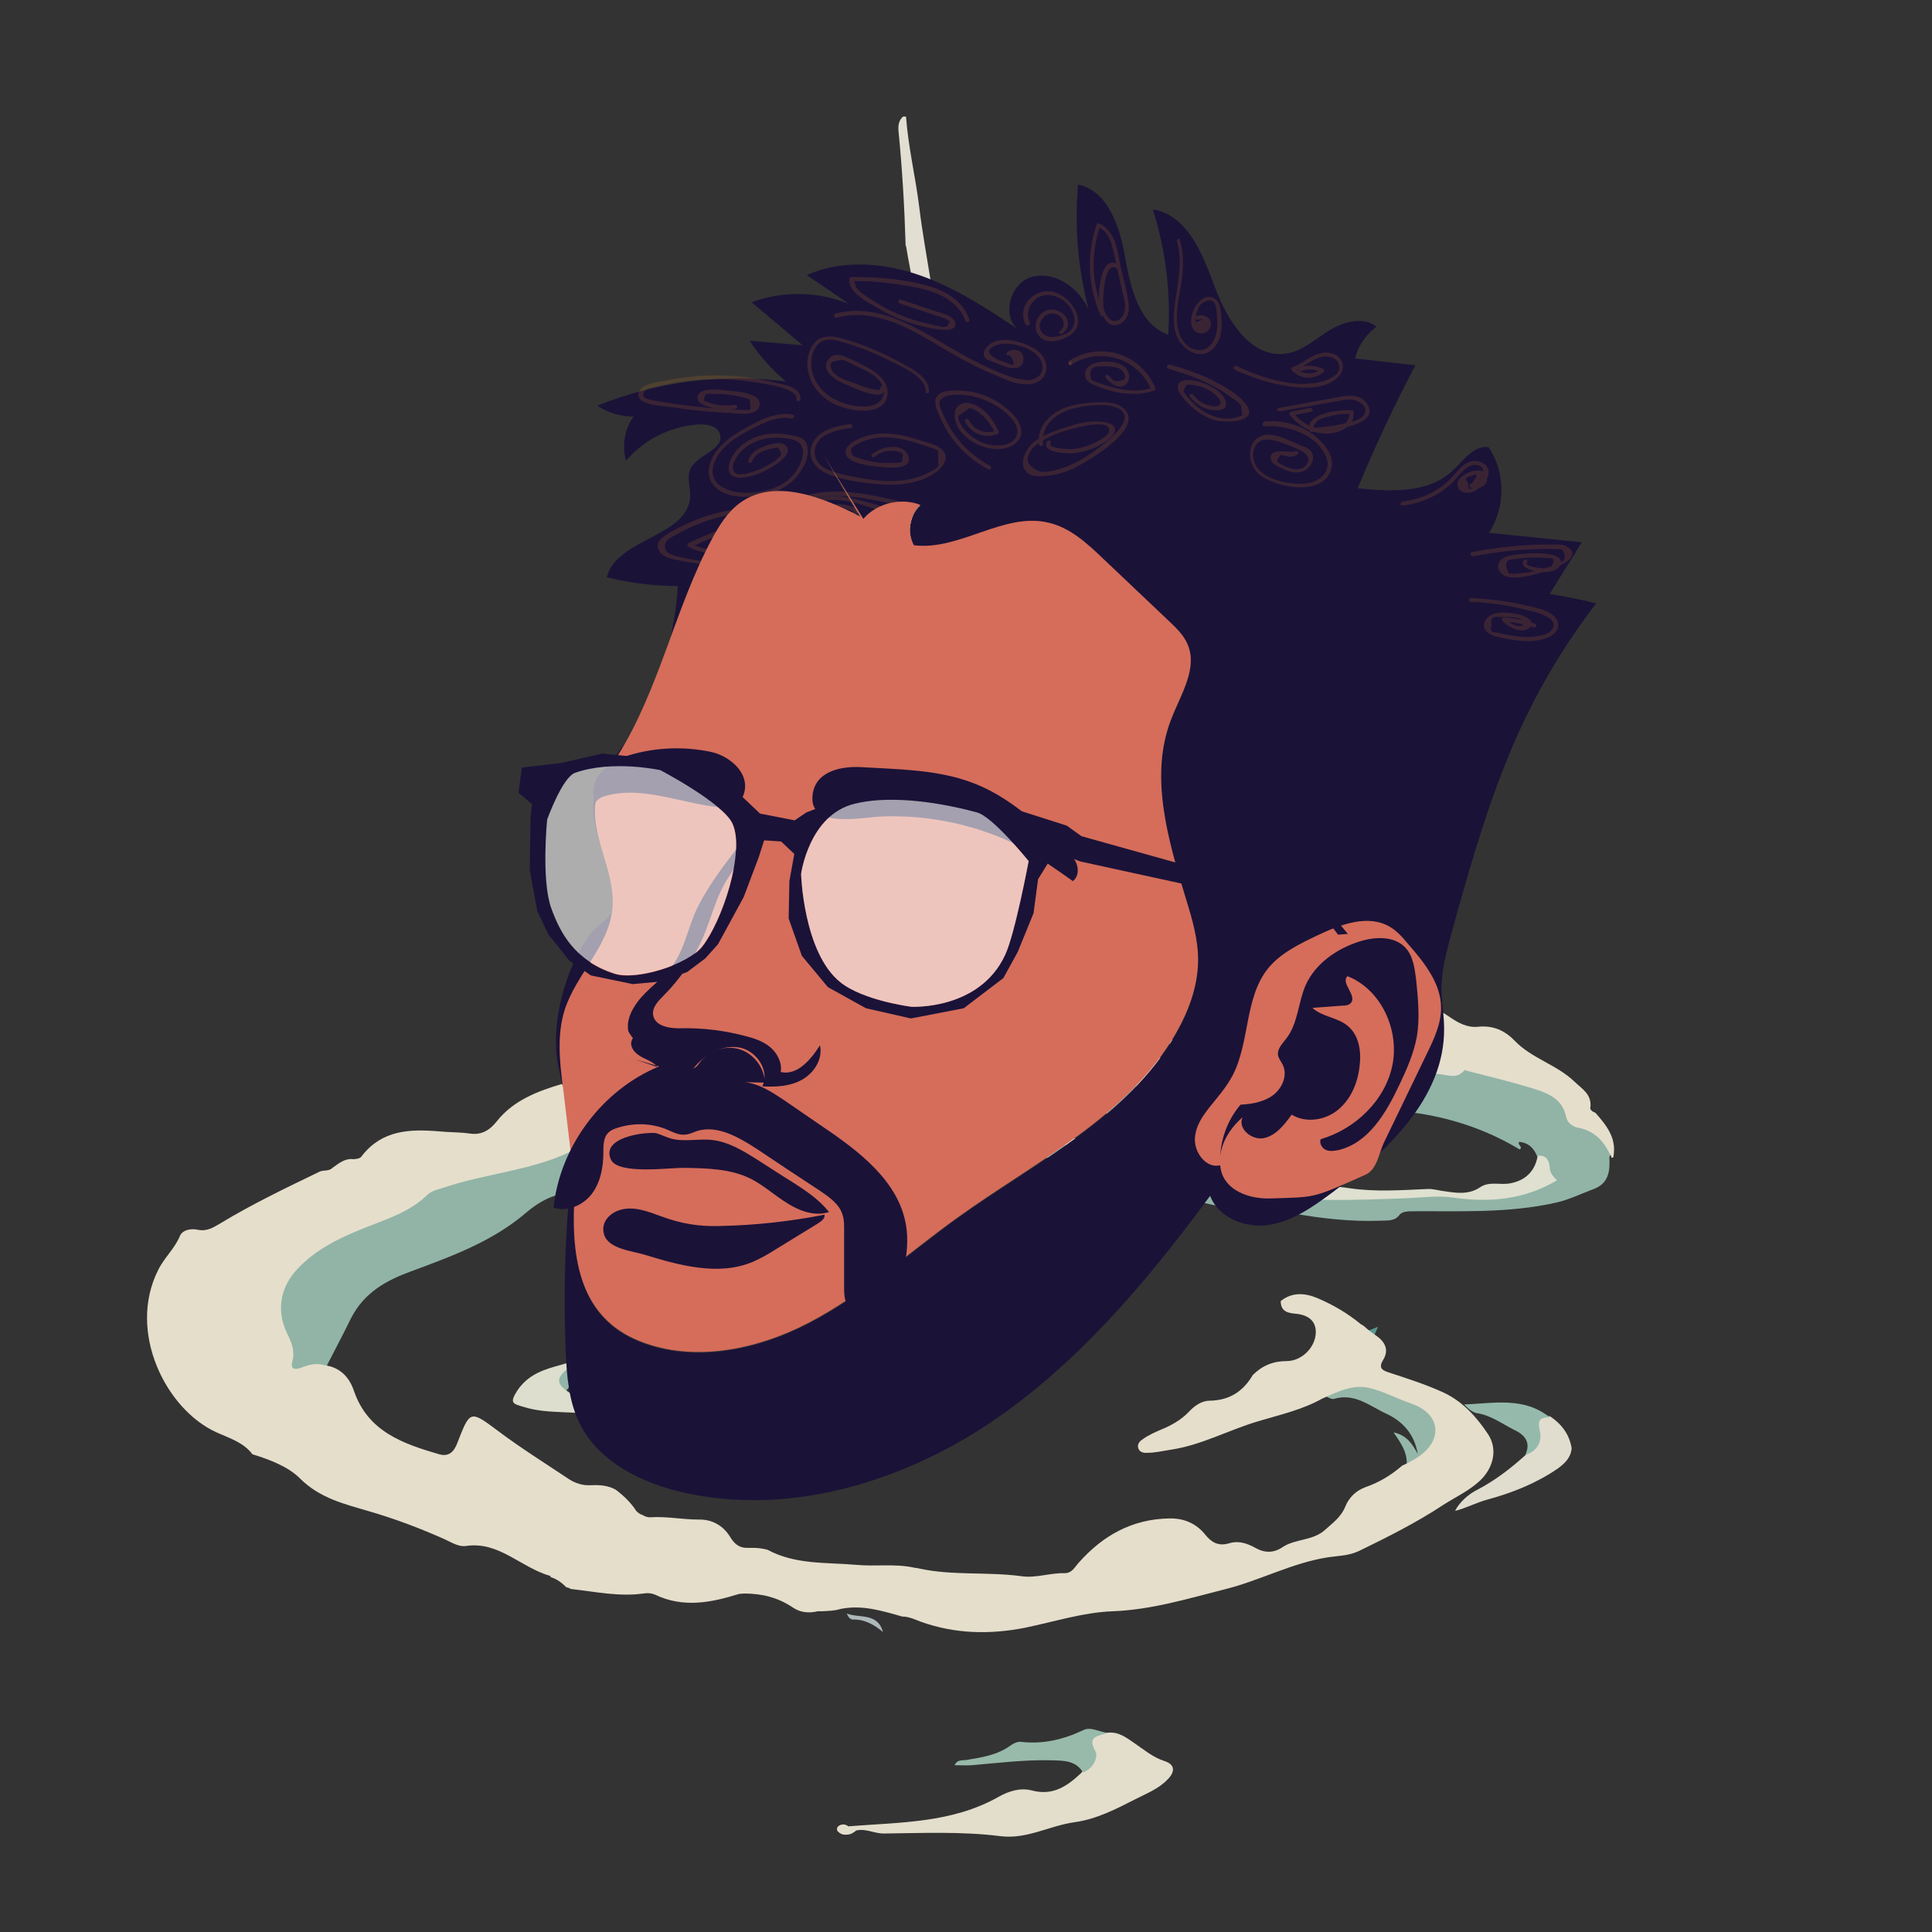 <?xml version="1.0" encoding="utf-8"?>
<!-- Generator: Adobe Illustrator 23.0.0, SVG Export Plug-In . SVG Version: 6.00 Build 0)  -->
<svg version="1.1" id="Capa_1" xmlns="http://www.w3.org/2000/svg" xmlns:xlink="http://www.w3.org/1999/xlink" x="0px" y="0px"
	 viewBox="0 0 512 512" style="enable-background:new 0 0 512 512;" xml:space="preserve">
<rect x="0" y="0" width="512" height="512" fill="#333333" stroke="none"/>
<style type="text/css">
	.st0{opacity:0.88;}
	.st1{fill:#F9F5E6;}
	.st2{fill:#94BDB3;}
	.st3{fill:#96C0B8;}
	.st4{fill:#8CC7BC;}
	.st5{fill:#FDF5DF;}
	.st6{fill:#508F7F;}
	.st7{fill:#C9F0EE;}
	.st8{fill:#CEF0ED;}
	.st9{fill:#D0F2E7;}
	.st10{fill:#99B1A2;}
	.st11{fill:#A3D5CC;}
	.st12{fill:#9BD0CC;}
	.st13{fill:#A2C9B9;}
	.st14{fill:#5DA69C;}
	.st15{fill:#F8F4E3;}
	.st16{fill:#A2CCBC;}
	.st17{fill:#9EC5B7;}
	.st18{fill:#F6F7E4;}
	.st19{fill:#FBF5E0;}
	.st20{fill:#A6CCBA;}
	.st21{fill:#BDCACC;}
	.st22{fill:#F4F5E1;}
	.st23{fill:#9EC7B9;}
	.st24{fill:url(#SVGID_1_);}
	.st25{fill:url(#SVGID_2_);}
	.st26{fill:url(#SVGID_3_);}
	.st27{opacity:0.63;}
	.st28{opacity:0.23;}
	.st29{fill:#F7931E;}
	.st30{fill:#D56D5A;}
	.st31{fill:url(#SVGID_4_);}
	.st32{fill:url(#SVGID_5_);}
	.st33{fill:url(#SVGID_6_);}
	.st34{fill:url(#SVGID_7_);}
	.st35{fill:url(#SVGID_8_);}
	.st36{fill:url(#SVGID_9_);}
	.st37{fill:#1B1238;}
	.st38{opacity:0.6;fill:#FFFFFF;}
</style>
<g class="st0">
	<path class="st1" d="M316.8,277.8c1.6-0.3,3.2-0.5,4.9-0.8c0.5,3.6-2.1,4.5-4.6,4.8c-3.7,0.4-7.1,1.6-11,2c2.1,1.3,4,1.3,6,0.5
		c3-1.3,6.1-2.2,9.1-3.3c3.6-1.4,7.3-1.7,11-0.2c4.5,1.8,9,2,13.8,0.8c6-1.5,12,0.3,18,0.8c1.8,0.1,3.8,0.7,5.4,0.7
		c-1.1-0.4-3.7,0.9-3.9-0.9c-0.2-2.6,2.5-2.6,4.5-2.8c2.6-0.1,5.2-0.1,7.5,1.3c1.8,1.1,3.9,0.9,5.9,1.1c1.8,0.1,3.9-0.2,4.9,2
		c-1,3.3-3.8,3.1-6.3,2.8c-4.7-0.7-9.4-0.9-14,0.1c-0.3,0.1-0.5,0.1-0.8,0.1c-9.8-1.8-19.5,0.9-29.3,0.9c-2.8,0-5.6-0.2-8.4-1
		c-5-1.5-9.5,0.1-14.1,2c-6.8,2.9-13.7,1.1-20.6,0.2c-0.8-0.1-1.4-0.8-1.7-1.6c0.5-1.1,2-2.1-0.7-2.9c-3.1-0.9-6.1-0.6-9.2-0.7
		c-1.3-0.1-2.7,0.5-4,0.1c-6.7-1.6-13.4,0.6-19.9,0c-9.3-0.8-18.1,2-26.9,3.7c-5.9,1.1-11.7,1.8-17.6,2.1c-2.1,0.1-4.3,0.6-6.4,0.5
		c-11.2-0.6-22.2,1.4-33.1,3.6c-4.7,1-9.7,0.4-14.5,0.8c-3,0.3-4-1.4-3.4-4.6c2.5,0.2,5,0.4,7.5,0.5c4-0.3,7.9,0.2,11.9-0.3
		c5-0.5,9.8-1.3,14.5-3.3c5.2-2.2,10.7-0.4,16-0.8c5.5-0.5,11.1,0.9,16.5-0.9c4.5-1.5,9-2.4,13.7-1.8c1.6-0.6,1.5-1.9,1.5-3.3
		c0.1-1.7,0.7-3.2,2.9-1.6c-9-16.2-16.7-32.8-19.3-51.3c-1.1-8.1-2.4-16.2-1.3-24.4c0.2-1.7,0-3.5-0.7-5.1
		c-2.1-5.3,1.1-9.9,2.2-14.7c1.4-7.9,5.4-15,6.1-23.1c0.3-3.2,3-5.6,4.4-8.5c1.3-2.8,2.6-5.6,3.1-8.7c0.8-5.2,2.6-10.1,4-15.2
		c2.4-9.4,3.8-18.9,2.2-28.6c-0.1-2.1-0.2-4.2-0.2-6.3c-0.6-2.5-0.6-4.9-0.2-7.5c0.9-6.6-1-12.9-2-19.3c0-0.2-0.1-0.5-0.2-0.7
		c-0.3-10.1-0.9-20.3-1.9-30.4c-0.1-1.4,0.1-2.7,1.2-3.7c0.3,0,0.5,0,0.8,0c0.6,8.1,2.5,15.9,3.5,23.9c1.6,13.3,4.9,26.5,5.2,40
		c0.2,8-0.9,15.8-2.7,23.6c-0.5,2.1-1.2,4.1-1.1,6.3c0.1,8.3-2.7,16.1-4.7,24c-1.8,7.4-4.4,14.6-6,22.1c-0.2,1.1-0.3,2.5-1.5,3.2
		c-1.6,2.2-0.8,4.7-1.1,7.1c-1.4,10.5-4.3,21.3-2.5,31.6c2.7,16.1,3,32.9,10.5,48.1c1.8,3.6,4.9,6.4,6.2,10.3
		c3.8,1.5,4.9,5.9,8.3,7.8c1,0.4,1.9,1,2.8,1.3c3.3,0.4,6.5-0.2,9.6-0.7c7.3-1.2,14.4,0,21.6,1.1
		C297.9,282.1,307.5,281.1,316.8,277.8z"/>
	<path class="st2" d="M242.5,98.9c4.8,8.5,1.8,17.2,0.3,25.8c-1.4,7.5-4.3,14.7-5.6,22.2c0,0.1,0,0.3-0.1,0.4
		c-7.8,10.1-7.2,23.3-13,34.2c-0.3,0.6-0.8,1-1.2,1.5c0.9-6.3-2.3-12.7,0.7-19c0.3-0.6,0.4-1.3,0.8-1.8c3.5-4.3,5.9-8.7,7.6-14.4
		c2.1-7.1,4-14.4,6.2-21.5C240.9,117.4,241.4,108.1,242.5,98.9z"/>
	<path class="st3" d="M220.6,197.6c1.2,1.4,1.6,3,1.6,4.8c-0.5,24.1,5.5,46.6,17.2,67.5c1.9,3.4,2.5,7.8,6.3,10.1
		c0.5,0.3,0.6,1,0.2,1.3c-0.4,0.3-1,0.5-1.5,0.4c-2.1,0-2.5-2.3-4.3-3.6c1.1,3,1.2,5.3-2.5,5.1c-0.4-4-3.1-7.2-3.3-11.3
		c-0.3-5-2-9.6-4.1-14.1c-1-2.2-2.1-4.4-4.3-5.7c-3.1-1.9-3.4-4.8-2.4-7.8c0.6-1.8,0.7-3.4,0.3-5.1
		C219.9,225.7,218.8,211.8,220.6,197.6z"/>
	<path class="st4" d="M222.5,260c-1.3,0-2.5-0.5-2.6-1.9c-0.1-1.5,1-2.5,2.4-2.7c1.5-0.2,2.1,0.9,2.2,2.3
		C224.6,259.1,224,260,222.5,260z"/>
	<path class="st5" d="M176.8,290.2c-3.9,1.1-7.9,0.7-11.9,0.3C168.9,290.4,172.8,290.3,176.8,290.2z"/>
	<path class="st6" d="M232.6,174.2c0.1-4,1-7.9,2.3-11.7c4.2-12.3,6.6-25,9.9-37.5c1,0.9,0.7,2.1,0.8,3.2c0.6,3-1.2,5.4-1.6,8.2
		l0-0.1c-0.8,2.3-1,4.8-1.9,7.1c-1.7,7.5-4.5,14.8-6.1,22.3c-0.3,1.2-0.6,2.3-0.6,3.5c-0.8,2-0.9,4.1-2.1,5.9
		C233.1,174.8,232.8,174.5,232.6,174.2z"/>
	<path class="st7" d="M235,169.3c0.3-5.4,2.2-10.3,3.7-15.4c1.1-3.7,2-7.4,3-11.1c0.7-0.2,1.1-0.1,0.7,0.8c-2,7.5-3.9,15-5.9,22.6
		c-0.3,1.3-0.6,2.6-0.9,3.9C235,170.2,234.6,170.1,235,169.3z"/>
	<path class="st8" d="M312,275.4c0.2,0.2,0.5,0.4,0.7,0.6c-6.2,1.5-12.5,2.4-19,1.3C299.7,276.7,305.8,276.1,312,275.4z"/>
	<path class="st9" d="M256.9,280.3c-1.1,0.2-2.2,0.4-3.3,0.7c-2.1-2.7-3.9-5.6-6.2-8.1c-0.6-0.6-0.9-1.4-0.1-2.1
		C251.2,273.2,253.6,277.2,256.9,280.3z"/>
	<path class="st10" d="M247.3,270.7c1.4,3.9,5.3,6.2,6.3,10.2c-3.2-2.8-5.5-6.3-7.9-9.7C246.2,271,246.8,270.9,247.3,270.7z"/>
	<path class="st11" d="M235,169.3c0.2,0.2,0.5,0.5,0.7,0.7c-0.8,2.9-1.5,5.8-2.4,8.9c-1.2-1.5-0.2-2.7,0-3.9
		C233.7,173.1,233.9,171.1,235,169.3z"/>
	<path class="st12" d="M244,136.3c-0.1-2.8,1.1-5.4,1.6-8.2C247.3,131.3,244.8,133.6,244,136.3z"/>
	<path class="st12" d="M242.4,143.6c-0.2-0.3-0.5-0.5-0.7-0.8c0.6-2.2,0.8-4.7,2.3-6.6C244,138.8,243.7,141.3,242.4,143.6z"/>
	<path class="st5" d="M422.8,294.9c2.9,3.3,5.6,6.6,4.8,11.4c0,0.1,0,0.3-0.1,0.4c-0.7,0.4-0.4-0.3-0.6-0.5
		c-4.5-4.2-11.1-5.7-14.3-11.8c-1.8-3.4-5.9-4.5-9.7-5.2c-3.9-0.7-7.6-1.8-11.3-3.1c-1.4-0.5-2.9-0.7-3.4-2.5
		c-4.6-0.4-9.2,0.5-13.6-2.2c-2.1-1.3-5.5-0.5-9.1,0.2c3.2,1.9,5.9,0.5,8.3,1.6c-7.1,0.1-14.2,0.9-21.2-0.2c-2-0.3-3.9-0.6-5.9,0.1
		c-5.2,1.9-10.3,1.4-15.3-0.9c-5.4-2.4-9.9,0.3-14.5,2.2c-4.3,1.7-8.5,3.3-13,0.8c-0.8-0.4-1.9-0.5-1.7-1.8c0.2-1.1,1.1-1.6,2.1-1.4
		c4.4,0.5,8.3-2.2,12.7-1.7c2.3,0.2,3.6-1.5,4.7-3.3c1.1-0.5,2.3-0.9,3.4-1.4c2.3-1,4.3-3,7.1-1.9c0.7,0.1,1.3-0.1,1.8-0.6
		c5.2-4,11.6-3.5,17.5-4.4c4.5-0.7,9.3-0.8,14-0.6c0.7,0.1,1.3-0.1,1.8-0.7c1.7-0.9,3.5-1.4,5.5-1c4.4-1.1,8,0.8,11.5,3.2
		c2.2,1.5,4.6,2.8,7.4,2.5c3.9-0.4,7,0.9,9.7,3.7c4.5,4.7,11.1,6.3,15.8,10.8c2.1,2,4.5,3.3,4.3,6.6
		C421.2,294.1,422,294.6,422.8,294.9z"/>
	<path class="st13" d="M372.6,389.5c0.9-3.9-1.2-6.9-3.3-9.9c3.4,0.7,5,3,6.4,5.7c-0.8-5.1-3.9-8.6-8.2-10.6c-4.4-2-8.4-5.6-13.9-4
		c-1,0.3-2.4-0.9-3.6-1.5c3.3-2.2,7.4-2.3,11-3.8c1.2-0.5,2.3,0.5,3.3,1.1c4.4,2.9,9.9,2.9,14.2,6.5c3.5,2.9,4.7,5.2,2.7,9.3
		C379.3,386,375.7,387.4,372.6,389.5z"/>
	<path class="st14" d="M361.3,353.2c1.1-0.5,2.2-0.9,3.9-1.6c-0.6,1.4-1,2.3-1.4,3.2C362.9,354.2,362.1,353.7,361.3,353.2z"/>
	<path class="st15" d="M416.5,383.8c-0.2,2.5-1.8,4-3.7,5.4c-5.7,3.9-12,6.4-18.6,8.2c-3,0.8-5.7,2.3-8.6,3c1.3-2.5,3.7-4.5,5.9-5.6
		c4.8-2.5,8.9-5.7,12.9-9.3c2.2-1.7,2.3-4.1,2.2-6.5c-0.2-3.3,1.2-4.4,4.3-3.6C413.9,377.5,415.9,380.1,416.5,383.8z"/>
	<path class="st16" d="M410.7,375.6c-2.2,0-3.3,0.4-2.7,3.2c0.8,3.1-0.4,5.7-3.8,6.8c1.5-3.1,0.1-5.2-2.6-6.5
		c-3.3-1.6-6.3-4-10.2-4.6c-1.2-0.2-2.3-1.2-3.4-2.3C395.9,371.9,403.8,370.1,410.7,375.6z"/>
	<path class="st17" d="M426.8,306.2c-1.7-3.7-4.2-6.5-8.4-7.3c-1.7-0.3-3-1.4-3.3-2.7c-0.9-4.8-4.6-6.4-8.4-7.6
		c-6.1-1.9-12.4-3.4-18.6-5c-1.8,2.3-4.1,1.4-6.3,1.1c-4.4-0.6-8.8-0.8-13.3-0.1c-1.5,0.2-3,0.5-4.4,0.2c-4.7-0.9-9.3-0.6-14,0.1
		c-6.1,0.9-12.3,2-18.4,0.3c-5.1-1.4-9.9-1.5-14.5,0.7c-7.9,3.8-16,2-24,0.8c-5.5,0-11,0.6-16.4,2.1c-8.1,2.2-16.4,3.3-24.6,4.2
		c-17.4,1.8-34.8,2.3-52.2,4.1c-15,1.5-29.6,5.5-44.8,5.5c-3.5,0-6.8,1.2-9.9,3c-5,2.9-11,2-16.3,3.9c-7.9,2.8-16.6,3.5-23,9.9
		c-1.4,1.4-3.5,1.8-5.5,2.4c-8.6,2.9-16.8,6.5-23.4,13.1c-5.1,5.1-6.4,14.9-2.4,19.9c1.6,2.1,2.6,3.7,0.3,5.8
		c-1.4,1.3-0.3,2.4,0.7,3.4c0.9,0.8,1.7,2.5,3.2,0.9c2-2.1,4.6-2.1,7.2-2c2.3-4.5,4.7-9,6.9-13.5c3.5-6.9,9.4-10.1,16-12.5
		c10.8-4,21.5-7.9,30.4-15.5c3.4-2.9,7-4.9,11.5-5.3c3.4-0.3,6.5-1.6,9.5-3.3c4.4-2.5,9-4,14.2-4.2c5.2-0.3,10.4-1.1,15.4-3.1
		c5.6-2.2,11.7-3.5,17.8-2.9c6.9,0.6,13.7,0.8,20.5-0.3c3.3-0.5,6.1-3,9-3.3c7.4-0.8,14.9-4.3,22.4-0.3c0.8,0.4,1.8,0.5,2.8,0.3
		c0.9-0.6,0.9,0.1,0.9,0.6c2.6,3.9,6.7,5.3,10.8,6.4c10.1,2.7,20.3,5.1,29.6,10.1c0.7,0.4,1.5,0.6,2.3,0.7
		c11.4,0.5,22.2,5.6,33.8,4.3c0.8-0.1,1.6,0.2,2.4,0.4c7.8,1.4,15.7,2.3,23.6,2c1.9-0.1,3.8,0.2,5.1-1.7c0.8-0.7,1.7-0.7,2.6-0.8
		c13-0.1,26,0.6,38.8-2.3c3.5-0.8,6.5-2.3,9.7-3.5c4.3-1.5,4.6-4.9,4.4-8.6C426.6,306.4,426.7,306.3,426.8,306.2z M407.4,310.6
		c-1.2,2.1-3.1,3.7-5.4,4c-6.4,0.7-12.6,3.1-19.2,1.7c-2.9-0.6-5.9-0.2-8.8-0.1c-10,0.6-19.8-0.4-29.8-1c-9.1-0.5-17.2-4-25.7-6.1
		c-2.5-0.6-4.9-1.3-7.5-0.3c-1.7,0.7-3.6,0.6-5.1-0.3c-7.1-4.1-15.3-3.7-22.9-6c-4.6-1.4-9.5-2.4-11.5-7.7
		c8.2-0.9,16.2-2.3,24.3,1.3c5.3,2.3,11.4,1.8,17.1,0.6c6.6-1.4,13.1-1.3,19.6-0.5c1.8,0.2,3.5-0.2,5.2-0.4c10-1,20.1-2.2,30.1-1.6
		c12.3,0.7,24.1,3.9,34.9,10.4c1.1-0.6-0.7-1.2-0.1-2c2.3,0.2,3.8,1.5,4.7,3.7C408.9,307.7,408.2,309.2,407.4,310.6z"/>
	<path class="st18" d="M271.6,294.8c7.5,7.1,17.2,7.8,26.6,8.9c3.1,0.4,5.4,2.2,8.1,3.3c1.4,0.6,3.1,1.5,4.2,0.5
		c3.7-3.4,6.8-1.2,9.6,0.9c2.1,1.6,1.4-3.5,3.4-1c0.8,1,0.5,3.2,2.8,2.8c2.7-0.4,5,1,7.4,1.7c7.9,2.2,16,1.8,24,3
		c6.8,1,13.7,0.5,20.5,0.2c1.4-0.1,2.6,0.3,4,0.5c3.4,0.5,6.9,1.2,10.1-1c2.4-1.6,5.3-0.5,7.9-1c3.9-0.7,6.6-3.1,7.3-7.3
		c2.4-0.3,3.1,1.4,3.2,3.2c0.1,1.5,1,2.3,1.9,3.3c-8.7,5.2-17.9,5.9-27.3,4.6c-4-0.6-7.7-0.1-11.6,0.1c-15.3,0.6-30.8,1.2-45.9-1.7
		c-12.5-2.4-25-4.8-36.9-9.5c-4.3-1.7-8.6-3.2-13.2-3.3c-3.3-0.1-5.6-2.5-8.1-4.3c-1-0.7-2.1-1.9-1.6-3
		C268.6,294.1,270.3,295,271.6,294.8z"/>
	<path class="st18" d="M263.4,298.1c0.2-1.1-0.4-2.5,1.2-2.9c0.8-0.2,1.2,0.4,1.2,1.1C265.8,298,264.6,298,263.4,298.1
		C263.4,298.1,263.4,298.1,263.4,298.1z"/>
	<path class="st19" d="M293.4,459.2c3-0.4,5.1,1.3,7.3,2.8c2.5,1.7,4.8,3.7,7.9,4.7c2.8,0.9,2.9,2.8,0.8,4.9
		c-2.4,2.5-5.6,3.7-8.5,5.2c-5.1,2.6-10.3,5.3-16.1,6.1c-6.6,0.9-12.7,4.6-19.7,3.7c-10.3-1.3-20.7-0.8-31-0.7
		c-2.4,0-4.7-1.4-7.2-0.8c-0.7,0.6-1.5,1.1-2.5,1.1c-1,0.1-1.8-0.2-2.5-1c-0.3-0.9,0.2-1.3,0.9-1.6c0.7-0.2,1.4-0.1,2,0.4
		c13.6-1.1,27.4-0.8,39.8-7.8c2.8-1.6,5.9-2.5,8.9-1.7c5.7,1.5,9.5-1.3,13.2-4.8c0.8-1.6,1.5-3.4,1.3-5
		C287.7,460.5,289.3,458.8,293.4,459.2z"/>
	<path class="st20" d="M293.4,459.2c-2,1-5.5,0.6-3.1,4.9c0.8,1.4-0.5,4.7-3.3,5.6c-1.9-3.2-5.2-3.1-8.2-3.2
		c-7.1-0.2-14.2,0.7-21.3,1.3c-1.4,0.1-2.9,0-4.5,0c0.7-1.6,2-1.2,3.2-1.4c4.1-0.7,8.2-1.3,11.7-3.9c0.7-0.5,1.8-1,2.6-0.9
		c5.9,0.7,11.3-0.6,16.6-3.1C289.1,457.5,291.3,459,293.4,459.2z"/>
	<path class="st21" d="M224.4,427.6c3.3,1.3,8.2-0.3,9.6,4.9c-2.3-1.9-4.8-3.4-8-3.3C225.1,429.1,224.7,428.3,224.4,427.6z"/>
	<path class="st22" d="M150.1,368.5c3.2,2.3,6.5,4.6,9.7,6.9c-7-1.8-14.3-0.4-21.2-2.6c-2.6-0.8-3.7-0.9-1.5-4.3
		c4.1-6.1,10.6-6,16.2-8.3c1.9-0.5,2.6,0.4,1.2,1.7c-1.9,1.7-3.7,3.7-6.1,4.6C149.3,366.7,149.8,367.5,150.1,368.5z"/>
	<path class="st23" d="M150.1,368.5c-2.8-2-2.6-3.6,0.8-6.1c1-0.7,2.1-1,3.2-1.5c0,0,0-0.3-0.1-0.4c-0.2-0.1-0.5-0.2-0.7-0.3
		c2.6-1.3,5.3-1.9,8-0.4c0.4,0.2,1.1,0.4,1.5,0.3c5-2.1,8.9,1.4,13.3,3.1c-3.9,0.4-7.7,0.9-11.6,1.1c-3.9,0.1-7.6,1.2-11.5,1.8
		C151.7,366.4,150.9,367.4,150.1,368.5z"/>
	<path class="st5" d="M57.4,379.6c3.3,1.5,7.1,2.6,9.5,5.8c4.6,1.4,9.5,3.3,12.6,6.4c5.3,5.3,11.9,6.8,18.3,8.7
		c6.9,2,13.5,4.5,20,7.4c1.8,0.8,3.7,2.1,5.7,1.8c8.8-1.3,14.4,5.7,22.5,8c-0.1,0.1-0.1,0.1-0.2,0.2c1.6,0.5,3,1.4,4.2,2.7
		c0.4,0.1,0.8,0.2,1.3,0.5c6.4,0.7,12.7,2.1,19.2,1.2c1.1-0.2,2.1-0.1,3.1,0.3c7.5,3.6,14.9,2.1,22.3-0.2c0.4,0,0.9-0.1,1.3-0.1
		c4.6,0,8.9,1,12.9,3.7c1.9,1.3,4.2,1.6,6.6,1c0.4,0,0.8,0,1.2,0c1.6-0.1,3.2-0.1,4.8-0.6c5.7-1.2,11.1,0.5,16.4,2
		c1.8,0,3.4,0.8,5,1.4c9,3.2,18.1,3.4,27.4,1.6c7.8-1.6,15.5-4.1,23.4-4.4c10.4-0.4,20.1-3.4,30-5.9c9.1-2.3,17.5-6.9,27-8.4
		c2.8-0.4,5.6-0.4,8.3-1.7c7.6-3.7,15.2-7.5,22.3-12.2c3.3-2.1,6.8-3.7,9.7-6.4c3.6-3.4,4.8-8.4,2.1-12.4c-3-4.5-6.6-8.5-11.6-10.9
		c-4.8-2.2-9.8-3.8-14.7-5.4c-1.9-0.6-2.7-1.3-1.4-3.4c1.5-2.5,0.5-4.6-1.7-6.2c-0.9-0.7-1.9-1.3-2.8-2.1c-0.4-0.4-0.9-0.8-1.5-1.1
		c-3.5-2.9-7.3-5.1-11.5-6.9c-3.4-1.4-6.7-1.6-9.7,0.8c0,3.1,2.4,3.2,4.4,3.4c3,0.4,4.9,1.9,4.9,4.8c0,4-3.7,7.7-7.7,7.7
		c-3.6,0-6.5,1.2-9,3.7c-2.6,4.4-6.2,6.7-11.4,6.8c-2.2,0-4.1,1.4-5.6,3c-2.1,2.2-4.7,3.6-7.4,4.7c-1.6,0.7-3.2,1.4-4.6,2.4
		c-0.8,0.5-1.6,1.2-1.4,2.3c0.3,1.3,1.5,1.5,2.6,1.4c2,0,4-0.5,6-0.8c8.2-1.2,15.5-5.3,23.4-7.6c5.7-1.7,11.5-3,16.7-5.9
		c4-1.8,8.1-3.9,12.5-2.9c3.9,0.9,7.5,2.9,11.3,4.2c7.2,2.5,8.4,8.8,2.7,13.4c-1.5,1.2-3.4,2.2-5.2,3c-2.9,2.5-6,4.4-9.7,5.7
		c-2.5,0.9-4.4,2.7-5.4,5.2c-1.1,2.7-3.2,4.2-5.2,6c-3.3,3.1-7.9,2.4-11.4,4.7c-2.3,1.6-4.8,1.6-7.2,0.2c-2.2-1.2-4.5-2-7-1.2
		c-2.8,0.8-4.6-0.2-6.3-2.3c-2.4-3-5.7-4.4-9.6-4.3c-9.8,0.2-17.5,4.5-23.9,11.7c-1.1,1.2-1.8,2.8-3.7,2.8
		c-3.9-0.1-7.8,1.4-11.6,0.8c-8.9-1.2-18-0.1-26.9-2c-0.4-0.1-0.8-0.2-1.2-0.2c-5.2-1.2-10.4-0.3-15.6-0.8c-8-0.7-16.1,0-23.5-4
		c-1.2-0.3-2.4-0.5-3.7-0.5c-0.6,0-1.2,0-1.8,0c-2.1,0-3.4-1.2-4.4-2.9c-1.9-3.1-4.9-4.7-8.4-4.6c-4.3,0-8.5-0.9-12.8-0.6
		c-0.7,0-1.4-0.2-2-0.6c-0.7-0.2-1.2-0.6-1.7-1.1c-1.4-2.2-3.3-4-5.4-5.6c-2.1-1.2-4.4-1.3-6.7-1.2c-2.1,0.1-4-0.5-5.7-1.6
		c-6.3-4.2-12.7-8.2-18.7-12.7c-7.5-5.6-7.5-5.7-10.9,3.1c-0.9,2.4-2.3,3.7-4.8,3c-9.6-2.8-18.9-6-22.6-16.8
		c-1.2-3.6-3.7-6.3-7.8-6.8c-2.2-0.7-4.3-0.1-6.3,0.7c-1.7,0.6-2.8,0.3-2.2-1.8c0.7-2.7-0.2-4.9-1.4-7.3c-3-6.2-1.8-12.5,3-17.4
		c4.7-4.9,10.6-7.8,16.8-10.3c6.1-2.5,12.5-4.3,17.4-9.1c1.2-1.1,2.9-1.4,4.4-1.9c10.9-3.7,22.7-4.4,33.3-9.4
		c0.9-0.4,1.9-0.3,2.8-0.6c5.4-1.5,11-0.4,16.5-1.3c10.4-1.6,20.7-3.5,31.1-4.6c7.8-0.8,15.5-1.4,23.3-2c7.9-0.6,15.7-2,23.5-2.3
		c6.2-0.2,12.3-1,18.4-1.8c8-1.1,15.7-3.6,23.8-4.3c1.2-0.1,2.4-0.4,3.1-1.6c1.2,0,2.4,0,3.6-0.1c1-0.1,2.4,0,2.3-1.5
		c0-1.1-1.2-1.4-2.1-1.5c-4.1-0.6-7.9-2.2-12.2-1.9c-4.1,0.3-8.3,1.1-12.2-1.2c-0.5-0.3-1.6,0-2.3,0.3c-2,1-4.3,0.5-6.3,1.1
		c-6,1.8-12.1-1.5-18.4,1.1c-3.9,1.6-8.9,2.9-13.7,2c-1.1-0.2-2.2,0-3,0.8c-2.4,2.3-5,2.6-8.2,1.8c-1.9-0.5-4.1-0.5-6-0.1
		c-8.9,2-18.1-0.1-27.2,2c-8.4,1.9-17.1,3.2-25.8,3.4c-2.7,0.1-4.1-0.4-4.5-3.1c-2.3-2.9-5.6-3.5-8.7-2.6
		c-6.4,1.9-12.7,4.3-17.1,9.8c-1.8,2.3-4,3.8-7.2,3.3c-2.8-0.4-5.6-0.3-8.4-0.6c-7.6-0.6-14.8-0.3-20.1,6.4c-0.5,0.9-1.4,0.9-2.3,1
		c-2.3-0.3-3.9,1.1-5.6,2.3c-1,1-2.4,0.5-3.4,1c-8.9,4.3-17.9,8.6-26.3,13.7c-1.9,1.1-3.5,2.2-6,1.7c-1.7-0.4-4,0-4.7,1.6
		c-1.4,3.4-4.2,5.8-5.8,9.1C33.7,352.9,43.9,373.5,57.4,379.6z"/>
</g>
<g>
	<linearGradient id="SVGID_1_" gradientUnits="userSpaceOnUse" x1="157.183" y1="210.532" x2="165.87" y2="210.532">
		<stop  offset="0" style="stop-color:#1B1238"/>
		<stop  offset="1" style="stop-color:#1B1238"/>
	</linearGradient>
	<path class="st24" d="M159.3,224.5c-1.3-4.7-2.3-9.3-1.1-13.9c1-3.7,3.3-6.8,5.3-10.1c0.8-1.3,1.6-2.7,2.4-4.1
		c-0.4,0.6-0.8,1.3-1.3,1.9c-3,4.3-6.6,8.6-7.3,13.8c-0.5,3.8,0.6,7.6,1.6,11.2C159,223.7,159.2,224.1,159.3,224.5z"/>
	<linearGradient id="SVGID_2_" gradientUnits="userSpaceOnUse" x1="147.418" y1="265.025" x2="162.166" y2="265.025">
		<stop  offset="0" style="stop-color:#1B1238"/>
		<stop  offset="1" style="stop-color:#1B1238"/>
	</linearGradient>
	<path class="st25" d="M149.2,288.2c-0.8-6.8-1.6-13.9,0.4-20.4c2.9-9.2,11.1-16.5,12.5-25.9c-1.5,2.2-4.3,3.7-5.8,5.8
		c-6.5,8.8-10.5,23.7-8.4,34.5C148.3,284.2,148.7,286.2,149.2,288.2C149.2,288.2,149.2,288.2,149.2,288.2z"/>
	<linearGradient id="SVGID_3_" gradientUnits="userSpaceOnUse" x1="149.766" y1="222.955" x2="423.229" y2="222.955">
		<stop  offset="0" style="stop-color:#1B1238"/>
		<stop  offset="1" style="stop-color:#1B1238"/>
	</linearGradient>
	<path class="st26" d="M410.7,157.4c2.8-4.6,5.7-9.1,8.5-13.7c-8.2-0.8-16.4-1.7-24.6-2.5c4.4-6.7,4.4-16.1-0.1-22.7
		c-3.9-0.6-6.7,3.6-9.6,6.3c-6.5,6-16.4,5.5-25.1,4.6c4.6-11.1,9.7-22,15.3-32.6c-5.3-0.6-10.7-1.2-16-1.8c0.8-3.3,2.9-6.4,5.7-8.4
		c-3.4-2.8-8.6-1.4-12.4,0.9s-7.2,5.6-11.6,6.2c-9.2,1.4-15.6-8.8-18.8-17.5s-7.3-19.3-16.5-20.7c3.4,10.7,4.8,22,4.1,33.2
		c-7.7-2.7-10-12.3-11.4-20.4s-4.5-17.7-12.5-19.4c-1,11.1,0,22.4,2.8,33.2c-2.5-5.8-9-10.4-15.1-8.7c-5.7,1.6-8,10.3-3.7,13.8
		c-8.2-5.5-16.5-10.9-25.8-14.2c-9.7-3.4-20.7-4.3-30.1-0.1c3.8,2.6,7.5,5.1,11.3,7.7c-8.2-3.4-17.6-3.6-25.9-0.5
		c4.5,3.8,9,7.6,13.5,11.4c-4.7-0.4-9.4-0.8-14-1.2c2.6,4.1,5.9,7.7,9.6,10.8c-16.8-2.2-34.2,0-50,6.4c2.8,1.9,6.2,2.9,9.6,2.9
		c-2.4,3.3-3.1,7.7-2,11.7c4.7-5.5,11.7-9.1,19-9.6c2.3-0.2,5.3,0.4,5.9,2.6c1.2,4.1-6,5.3-7.8,9.1c-1.1,2.3,0,4.9-0.1,7.4
		c-0.5,10.7-19.5,11-22.1,21.4c6.2,1.5,12.5,2.3,18.8,2.3c-0.2,4.6-0.9,9.1-1.9,13.6c3.2-8.8,6.5-17.7,11-26
		c1.9-3.6,4.1-7.1,7.4-9.4c9.2-6.6,21.8-1.5,31.8,3.7l-9.5-16.2c3.5,5.6,7,11.1,10.4,16.7c3.6-4.2,10-5.7,15.1-3.7
		c-2.9,2.7-3.6,7.3-1.7,10.7c12.1,1.6,23.7-8.8,35.6-6c5.7,1.4,10.3,5.6,14.6,9.6c5.8,5.5,11.6,11,17.4,16.5
		c1.9,1.8,3.8,3.7,4.9,6.1c2.8,6.4-1.8,13.3-4.3,19.8c-5.9,15.1-0.9,32,3.8,47.4c1.7,5.5,3.3,11.1,3.3,16.9
		c-0.1,6.7-2.5,13.1-5.8,18.9c-12.7,22.2-37.2,34.1-58,49c-13,9.4-25,20.4-39.3,27.8c-14.2,7.4-31.7,10.9-46.3,4.3
		c-14.6-6.6-17-21.9-15.7-39.8c-0.3-2.4-0.6-4.8-0.9-7.2c-0.2,3.5-0.5,7-0.8,10.5c-1.1,13.1-1.3,26.3-0.8,39.5
		c0.3,6.6,0.8,13.3,3.7,19.2c5.1,10.3,16.6,15.9,27.8,18.4c27.6,6.1,56.9-2.6,80.5-18.2c23.5-15.7,42-37.7,58.8-60.5
		c2.2,5.9,9.5,8.7,15.7,7.7c6.2-1,11.6-4.8,16.7-8.6c14.6-10.9,29.8-25.2,29.6-43.5c0-3.6-0.7-7.2-0.7-10.9
		c0.1-4.7,1.3-9.2,2.5-13.7c5.4-19.5,10.9-39.2,19.7-57.5c5.2-10.8,11.5-21,18.8-30.5C419.1,158.9,414.9,158.1,410.7,157.4z"/>
</g>
<g class="st27">
	<g class="st28">
		<g>
			<path class="st29" d="M256.9,84.7c-1.8-5-6.3-7.7-11.2-9c-6.5-1.8-13.5-2.3-20.1-2.3c-0.2,0-0.5,0.2-0.5,0.4
				c-0.6,3.7,5.2,6.5,7.8,8c4.4,2.6,9.4,4.4,14.4,5.3c1.4,0.2,7.3,1.2,5.6-2.1c-0.8-1.5-3.5-2-4.9-2.5c-3.1-1-6.2-2.1-9.3-3.1
				c-0.6-0.2-0.9,0.8-0.3,1c3.1,1,6.2,2.1,9.3,3.1c0.9,0.3,1.9,0.6,2.8,0.9c0.4,0.3,0.9,0.5,1.3,0.8c-0.3,0.4-0.5,0.9-0.8,1.3
				c-1.1,0.5-3.4-0.4-4.6-0.6c-5.8-1.2-11.3-3.6-16.1-6.9c-1.2-0.9-3.4-2-3.6-3.6c-0.4-0.7-0.3-1,0.3-0.9c0.5,0,0.9,0,1.4,0
				c0.8,0,1.6,0.1,2.3,0.1c3.4,0.2,6.8,0.6,10.1,1.2c6,1,12.8,3,15.1,9.3C256.1,85.6,257.1,85.3,256.9,84.7L256.9,84.7z"/>
		</g>
	</g>
	<g class="st28">
		<g>
			<path class="st29" d="M272.9,85.5c-1.4-2.7,0.3-6.2,3.2-7.1c3-0.9,6.3,1,7.8,3.5c1,1.7,1.3,3.8,0,5.5c-0.7,1-2.7,1.6-3.9,1.8
				c-2.2,0.4-4.2-0.4-4.5-2.7c-0.1-1,0.9-2.5,1.7-3c2.9-1.7,6.5,1.9,3.7,4.2c-0.5,0.4,0.2,1.1,0.7,0.7c4.4-3.6-2.5-9.1-6.1-4.8
				c-1.4,1.7-1.4,4.1,0.1,5.7c2,2,5.6,1,7.7-0.3c5.4-3.3,0.6-10.4-4-11.6c-5-1.3-10,3.7-7.5,8.6C272.3,86.6,273.2,86,272.9,85.5
				L272.9,85.5z"/>
		</g>
	</g>
	<g class="st28">
		<g>
			<path class="st29" d="M292.6,83c-3.3-7.4-3.7-15.6-1-23.2c-0.2,0.1-0.4,0.2-0.6,0.4c2.8,1.1,3.6,4.3,4.2,6.9
				c0.7,3.2,1.4,6.4,2.1,9.6c0.4,1.8,1.2,4,0.7,5.9c-0.2,0.7-0.8,1.8-1.5,2.2c-2.4,1.1-3.5-1.4-4-2.9c-0.4-1.4-0.1-13.1,3.4-10.8
				c0.5,0.4,1.1-0.5,0.5-0.9c-4.2-2.9-5.1,5.6-5.2,7.9c-0.2,2.9,1.6,10.4,6.1,7.4c1.6-1.1,2-3,1.8-4.8c-0.3-3.2-1.3-6.4-2-9.5
				c-0.9-4.1-1.3-10.1-5.9-12c-0.3-0.1-0.5,0.1-0.6,0.4c-2.7,7.9-2.3,16.4,1.1,24C292,84.1,292.8,83.5,292.6,83L292.6,83z"/>
		</g>
	</g>
	<g class="st28">
		<g>
			<path class="st29" d="M311.9,63.9c1.3,4.5,0.6,9.1-0.1,13.7c-0.5,3.4-1.2,7-0.3,10.4c1.2,4.6,6.9,8.3,10.5,3.8
				c2-2.5,1.9-5.9,1.6-8.9c-0.2-1.9-0.8-4.1-3.1-4.2c-3.8-0.2-7,8-3,9.5c1.5,0.6,3.4-0.6,3.4-2.3c0-2-2.3-2.8-3.8-2.1
				c-0.6,0.3-0.1,1.2,0.5,0.9c1.8-0.3,1.5-0.1-0.8,0.8c0-0.6,0-1.1,0.1-1.7c0.2-1,0.7-2.7,1.5-3.3c3.9-2.8,4,1.6,4.1,3.1
				c0.1,1,0.1,1.9,0.1,2.9c-0.2,2.7-1.4,6.3-4.8,6.3c-2.7,0-4.6-2.3-5.4-4.7c-1.3-4.3,0.1-9.1,0.7-13.4c0.5-3.7,0.7-7.4-0.4-11
				C312.7,63,311.7,63.2,311.9,63.9L311.9,63.9z"/>
		</g>
	</g>
	<g class="st28">
		<g>
			<path class="st29" d="M327.1,97.9c4.7,2.2,9.6,3.8,14.7,4.5c4.1,0.6,9.5,0.7,12.7-2.4c2.1-2,1.8-4.9-0.9-6.1
				c-4.1-1.8-7.4,2-11,3.4c-0.4,0.1-0.5,0.6-0.2,0.9c2.3,2.4,5.8,2.5,8.4,0.4c0.2-0.2,0.2-0.7-0.1-0.8c-2.1-1-4.1-1.1-6.2-0.5
				c-0.6,0.2-0.4,1.2,0.3,1c1.9-0.6,3.6-0.5,5.4,0.3c0-0.3-0.1-0.5-0.1-0.8c-2.1,1.7-5,1.5-6.9-0.4c-0.1,0.3-0.2,0.6-0.2,0.9
				c2.6-1,5-3.5,7.8-3.8c2.1-0.2,4.3,0.7,4.1,3.2c-0.1,2.2-4.2,3.4-5.8,3.7c-7,1.3-15.1-1.4-21.4-4.4
				C327,96.7,326.5,97.6,327.1,97.9L327.1,97.9z"/>
		</g>
	</g>
	<g class="st28">
		<g>
			<path class="st29" d="M339.2,109c3.6-0.6,7.1-1.3,10.7-1.9c1.7-0.3,3.4-0.6,5.1-0.9c1.1-0.2,2.2-0.4,3.2-0.3
				c1.7,0.1,5.1,1.9,3,4.4c-1,1.2-3.4,1.6-4.9,1.9c-2,0.5-3.9,0.8-6,1c-1,0.1-3.6,0.8-1.2-1.6c0.6-0.7,2.1-1,3-1.2
				c2-0.6,4-0.8,6-0.7c-0.2-0.2-0.3-0.3-0.5-0.5c0.4,4-4.6,4.9-7.5,4.5c-3-0.4-5.6-2-7.4-4.4c-0.1,0.3-0.2,0.5-0.3,0.8
				c1.7-0.3,3.4-0.7,5.1-1c0.6-0.1,0.4-1.1-0.3-1c-1.7,0.3-3.4,0.7-5.1,1c-0.3,0.1-0.5,0.5-0.3,0.8c2.4,3.1,6,5.1,10,5
				c3.2-0.1,7.3-1.9,6.9-5.7c0-0.3-0.2-0.5-0.5-0.5c-2.9-0.1-12.3,0.6-11.2,5.4c0.1,0.2,0.3,0.4,0.5,0.4c3-0.2,19.3-1.3,14.6-7.7
				c-2-2.7-5.5-1.9-8.3-1.4c-5,0.9-9.9,1.8-14.9,2.7C338.2,108.1,338.5,109.1,339.2,109L339.2,109z"/>
		</g>
	</g>
	<g class="st28">
		<g>
			<path class="st29" d="M371.6,134c4.9-0.6,9.4-2.5,13.1-5.9c1.8-1.7,4.1-5.7,7.1-4.8c2.7,0.8,0.6,5.1-1.5,5.8
				c-0.9,0.9-1.3,0.6-1.2-1c-0.8-1-0.8-1.6,0.2-1.8c0.4-0.1,0.7-0.3,1.1-0.4c1.3-0.5,1.2,0.2-0.4,2.3c-0.6-0.1-0.9,0.9-0.3,1
				c1.8,0.4,4.5,0,4.4-2.5c0-2.2-2.4-2.2-4-1.8c-1.6,0.5-4.2,1.8-3.8,3.9c0.4,1.9,2.8,2.2,4.3,1.4c1.7-0.8,4.1-3.2,3.9-5.3
				c-0.2-2-2.5-3-4.3-2.7c-2.8,0.5-4.4,3.4-6.2,5.1c-3.4,3.2-7.7,5.1-12.3,5.6C371,133.1,371,134.1,371.6,134L371.6,134z"/>
		</g>
	</g>
	<g class="st28">
		<g>
			<path class="st29" d="M390.4,147.4c4.9-0.9,9.9-1.6,14.9-1.8c2.2-0.1,4.4-0.2,6.6-0.1c0.7,0,1.4,0,2.1,0.1c1,1.8,0.9,3-0.5,3.4
				c-0.8,0.8-2.4,1.1-3.5,1.4c-2.3,0.8-4.6,1.3-7,1.5c-0.8,0.1-2.5,0.3-3.2,0c-1.1-2.3-0.8-3.5,0.7-3.6c0.9-0.2,1.8-0.3,2.8-0.4
				c2.2-0.2,4.6-0.2,6.8,0c1.9-0.2,2.1,0.6,0.8,2.5c-0.7,0.2-1.4,0.3-2.2,0.2c-0.1,0-4.9-0.4-4-1.6c0.4-0.5-0.5-1-0.9-0.5
				c-2.1,2.7,8.2,4.8,9.7,1.2c1.9-4.5-12.5-3-14.6-2.1c-1.6,0.7-2.5,2.3-1.4,3.9c1.6,2.3,5.4,1.5,7.7,1.1c1.6-0.3,15.6-3.9,10.3-7.6
				c-1.1-0.8-2.8-0.7-4.1-0.7c-2.4,0-4.7,0-7.1,0.2c-4.8,0.3-9.5,0.9-14.2,1.8C389.4,146.5,389.7,147.5,390.4,147.4L390.4,147.4z"/>
		</g>
	</g>
	<g class="st28">
		<g>
			<path class="st29" d="M389.8,159.5c4.4,0.2,8.7,0.7,13,1.7c2,0.5,4.2,0.9,6.1,1.7c1.4,0.6,4.1,1.9,2.2,4.2
				c-0.9,1.1-2.6,1.3-3.8,1.5c-2.3,0.4-4.6,0.2-6.8-0.2c-0.9-0.1-1.8-0.3-2.6-0.5c-0.5-0.1-1-0.2-1.5-0.3c-1.3,0-1.6-0.7-1.1-2
				c-0.5-1.6,0.2-2.3,2-2.1c0.5,0,1.1,0,1.6,0c1,0,2.3,0,3.2,0.3c1.1-0.1,1.6,0.6,1.3,2.1c-0.2,0-0.5,0-0.7,0
				c-1.5,0.1-3-1.1-3.9-2.1c-0.1,0.3-0.2,0.6-0.4,0.9c2.8,0.1,5.4,0.7,8.1,1.6c0.6,0.2,0.9-0.8,0.3-1c-2.7-1-5.4-1.5-8.3-1.7
				c-0.5,0-0.6,0.6-0.4,0.9c1.4,1.6,5.3,3.7,7.3,1.8c1.8-1.8-1.6-3.2-2.9-3.5c-2.5-0.5-7.1-1.2-8.8,1.5c-1.4,2.3,0.7,3.9,2.8,4.4
				c3.8,0.9,8.1,1.7,12,0.8c2.3-0.5,5.4-2.2,4.2-5c-1.2-2.8-6-3.5-8.6-4.1c-4.7-1.1-9.4-1.7-14.2-1.9
				C389.1,158.5,389.1,159.5,389.8,159.5L389.8,159.5z"/>
		</g>
	</g>
	<g class="st28">
		<g>
			<path class="st29" d="M246.2,103.8c0.2-4.1-5.6-6.6-8.5-8.2c-4.6-2.5-9.5-4.5-14.5-5.9c-3.6-1-6.9-0.8-8.5,3
				c-1.5,3.5-0.6,7.7,1.7,10.6c2.5,3.2,6.4,4.9,10.3,5.4c3.1,0.4,7.6,0.1,8.4-3.6c0.8-3.6-2.4-6.2-5.2-7.7c-1.9-1-4-2.1-6-2.9
				c-1.4-0.5-3-0.8-4.1,0.4c-2.9,3.2,2,6.1,4.4,7c1.5,0.6,10.9,5.3,10.1,0.7c-0.1-0.6-1.1-0.4-1,0.3c0.3,1.4-5.8-0.9-6.2-1.1
				c-1.8-0.7-4-1.2-5.5-2.4c-0.6-0.4-1.1-1-1.3-1.7c-0.5-1.3-0.1-2,1.3-2c1.7-0.7,2.3-0.2,3.9,0.6c1.4,0.7,2.9,1.4,4.3,2.1
				c1.9,1,3.8,2.4,4.3,4.6c0.7,3-1.9,4.6-4.5,4.7c-3.3,0.2-7-0.8-9.8-2.7c-3.1-2.1-5.1-5.7-4.8-9.5c0.2-2.6,1.7-5.4,4.6-5.5
				c1.8-0.1,3.8,0.7,5.5,1.2c3.6,1.1,7.2,2.6,10.6,4.3c2.9,1.5,9.8,4.3,9.6,8.2C245.2,104.4,246.2,104.4,246.2,103.8L246.2,103.8z"
				/>
		</g>
	</g>
	<g class="st28">
		<g>
			<path class="st29" d="M221.7,84.2c10.6-2.8,20.2,3.3,28.9,8.5c4.1,2.4,8.3,4.7,12.7,6.5c3.1,1.3,6.8,3.2,10.3,2.5
				c2.5-0.5,4.1-2.6,3.6-5.2c-0.6-3.2-3.8-4.8-6.7-5.7c-2.6-0.8-6.1-1.3-8.4,0.6c-0.7,0.6-1.5,1.6-1.4,2.6c0.2,1.3,1.5,1.5,2.5,1.9
				c2,0.8,7.5,3.6,8-0.5c0.3-2.6-2.5-3.4-4.3-2c-0.5,0.4,0.2,1.1,0.7,0.7c1.6,2.3,1.3,3.1-0.6,2.2c-0.3-0.1-0.5-0.2-0.8-0.3
				c-0.8-0.3-1.7-0.6-2.4-1c-1.3-0.8-2.7-1.9-0.7-3.1c0.8-0.5,1.8-0.7,2.7-0.8c3-0.2,7.3,1,9.3,3.3c2.2,2.5,1.2,6-2.2,6.3
				c-1.3,0.1-2.7-0.2-4-0.5c-3.6-1.1-7.2-2.8-10.6-4.5c-11.5-5.7-23.1-16.1-36.9-12.6C220.8,83.4,221.1,84.4,221.7,84.2L221.7,84.2z
				"/>
		</g>
	</g>
	<g class="st28">
		<g>
			<path class="st29" d="M283.6,96.8c0.7,0,0.7-1,0-1C283,95.8,283,96.8,283.6,96.8L283.6,96.8z"/>
		</g>
	</g>
	<g class="st28">
		<g>
			<path class="st29" d="M283.8,96.7c7.7-4.9,17.8-1.8,21.3,6.6c0.1-0.2,0.2-0.4,0.4-0.6c-4.7,1.7-9.7,0.4-14.3-1.2
				c-0.7-0.2-1.3-0.5-2-0.8c-0.7-2.5,0-3.7,2.2-3.6c0.7-0.1,1.5,0,2.2,0c1.5,0.1,3.4,0.2,4.2,1.6c0.9,1.7,0.1,2.4-2.4,2.3
				c-0.6-0.4-1.1-0.9-1.6-1.5c-0.5-0.5-1.2,0.2-0.7,0.7c1.1,1.2,2.7,2.7,4.5,2.1c1.2-0.4,1.7-1.6,1.6-2.9c-0.5-3.7-5.8-3.9-8.6-3.3
				c-3.2,0.7-4.4,4.2-1.1,5.7c4.9,2.2,11.2,3.6,16.3,1.7c0.2-0.1,0.5-0.4,0.4-0.6c-3.7-9.1-14.5-12.6-22.8-7.3
				C282.8,96.1,283.3,97,283.8,96.7L283.8,96.7z"/>
		</g>
	</g>
	<g class="st28">
		<g>
			<path class="st29" d="M309.6,97.7c4.5,1.3,9.1,2.9,13.2,5.3c1.1,0.6,2.1,1.3,3.1,2c0.8,0.6,2.5,1.6,3,2.5
				c0.1,0.9,0.2,1.7,0.3,2.6c-0.4,0.1-0.7,0.3-1.1,0.4c-0.6,0.2-1.3,0.3-1.9,0.4c-1.2,0.1-2.5,0-3.6-0.3c-2.3-0.6-4.3-1.8-6-3.4
				c-0.8-0.7-1.5-1.5-2.2-2.4c-0.3-0.4-0.6-0.7-0.8-1.1c0.3-0.6,0.5-1.2,0.8-1.7c0.3-0.2,1.1,0,1.5,0c2.6,0.2,5.1,1.4,6.8,3.2
				c0.8,0.9,1.4,2.2-0.4,2.5c-0.6,0.1-1.4-0.1-2-0.3c-1.7-0.4-3.1-1.5-4.1-2.8c-0.4-0.5-1.3,0-0.9,0.5c1.6,2,3.7,3.4,6.3,3.6
				c1.5,0.1,3.6,0,3.3-2c-0.3-2.2-3.4-4.2-5.3-4.9c-1.6-0.7-5.5-1.8-7-0.4c-1.5,1.4,0.8,3.8,1.7,4.9c1.9,2.1,4.3,3.9,7.1,4.9
				c2.5,0.9,12.4,1.1,8.9-3.9c-2-2.8-6-5-9-6.5c-3.6-1.8-7.4-3.1-11.3-4.2C309.2,96.6,309,97.6,309.6,97.7L309.6,97.7z"/>
		</g>
	</g>
	<g class="st28">
		<g>
			<path class="st29" d="M335.1,113c5.8-0.5,13.1,1.9,16,7.3c2.3,4.4-1.2,7.6-5.5,7.9c-3,0.2-6.7-0.5-9.4-1.8
				c-2.7-1.3-4.8-4.1-3.9-7.3c1.4-4.6,6.9-2,9.9-0.8c1.7,0.7,5.8,2.1,4.2,4.6c-1.5,2.4-4.6,1.4-6.6,0.3c-0.2-0.1-0.5-0.2-0.7-0.4
				c-0.9-0.3-0.8-1.1,0.3-2.2c0.4-0.1,1.6,0.3,2,0.4c1,0.1,1.5,0,2.4-0.5c0.6-0.3,0.1-1.2-0.5-0.9c-1.1,0.6-7.3-1.3-6.5,2.2
				c0.3,1.2,2,1.9,2.9,2.3c1.5,0.7,3.2,1.4,4.9,1c2.1-0.4,4.1-2.9,3.1-5c-0.5-1.2-1.8-1.6-2.9-2c-2.4-1-4.9-2.4-7.4-2.8
				c-7-1.1-7.9,7.4-3.2,10.8c4.4,3.2,16.2,5.4,18.5-1.5c1.3-3.8-2-7.4-4.8-9.5c-3.7-2.7-8.3-3.8-12.8-3.4
				C334.4,112,334.4,113.1,335.1,113L335.1,113z"/>
		</g>
	</g>
	<g class="st28">
		<g>
			<path class="st29" d="M212.1,105.9c0.4-3.3-4.5-4-6.7-4.5c-4.6-1.1-9.3-1.8-14-1.9c-4.7-0.1-9.5,0.3-14.1,1.2
				c-1.9,0.4-8.5,0.9-8.1,4.1c0.1,0.9,0.8,1.4,1.5,1.7c2.1,1,5.1,1.1,7.4,1.4c5,0.8,10,1.3,15.1,1.5c2,0.1,7.9,1.2,8.1-2.2
				c0.2-3.1-5.9-3.4-7.8-3.6c-1.4-0.2-9.2-1.4-8.6,2.1c0.2,1.3,2,1.8,3,2.1c2.3,0.8,4.7,0.9,7.1,0.5c0.6-0.1,0.4-1.1-0.3-1
				c-2.2,0.3-4.5,0.2-6.6-0.5c-0.5-0.2-1-0.4-1.5-0.6c-0.1-1.5,0.6-2.1,1.9-1.8c0.8,0,1.6,0,2.4,0c2,0.1,4,0.4,6,0.9
				c0.6,0.2,1.2,0.3,1.8,0.5c0.1,0.9,0.1,1.8,0.2,2.7c-0.3,0.3-2.4,0.1-2.8,0.1c-7.7-0.3-15.4-1.1-23-2.5c-0.8-0.2-4-0.5-2-2.7
				c0.5-0.5,1.8-0.6,2.4-0.8c1.6-0.4,3.2-0.8,4.9-1.1c3.8-0.7,7.7-1,11.6-1c3.6,0,7.2,0.3,10.7,0.9c2,0.4,10.8,1.3,10.4,4.5
				C211,106.5,212,106.5,212.1,105.9L212.1,105.9z"/>
		</g>
	</g>
	<g class="st28">
		<g>
			<path class="st29" d="M210.1,109.9c-4.6-1-9.9,2-13.8,4.3c-3.6,2.1-7.6,5.3-8.4,9.7c-0.8,4.4,3.2,7.1,7.1,7.6
				c4.8,0.6,10.6-0.4,14.4-3.5c2.7-2.2,5.9-7.1,4.2-10.7c-0.7-1.5-2.7-1.7-4.2-2c-2.7-0.5-5.4-0.6-8.1,0.2c-3.6,1-7.4,4-8.1,7.8
				c-0.8,5,5.7,3.1,8.2,2.1c1.5-0.6,10-4.9,6.6-7.5c-1.4-1.1-4.4,0-5.8,0.5c-1.8,0.7-3.2,1.7-3.9,3.6c-0.2,0.6,0.8,0.9,1,0.3
				c0.8-2.2,3-2.9,5.1-3.4c0.6-0.1,1.1-0.2,1.7-0.3c1.1,1.2,1.2,2.1,0.1,2.8c-0.6,0.7-1.6,1.3-2.4,1.7c-1.7,1.1-3.6,1.8-5.6,2.3
				c-1.2,0.3-3.8,1-4-1.4c-0.1-1.3,1-3,1.8-3.9c2.6-3.1,6.7-4.3,10.6-4.1c2.7,0.2,6.2,0.4,6.2,3.8c0,2.3-1.4,4.8-2.9,6.4
				c-3,3.2-7.6,4.3-11.8,4.4c-5,0.2-11.4-2.3-8.6-8.5c1.5-3.4,4.7-5.7,7.8-7.4c3.5-1.9,8.3-4.7,12.4-3.8
				C210.5,111,210.7,110,210.1,109.9L210.1,109.9z"/>
		</g>
	</g>
	<g class="st28">
		<g>
			<path class="st29" d="M225.2,112.4c-3.9,0.6-8.9,1.6-10.2,6c-1,3.5,1.6,6.1,4.6,7.3c4,1.6,8.7,2.2,13,2.6
				c4.8,0.4,9.8,0.1,14.1-2.3c2.4-1.3,5.7-4.5,2.8-7c-1.5-1.3-4.1-1.8-6-2.4c-2.8-0.9-5.6-1.6-8.5-1.7c-2.3-0.1-4.6,0.3-6.7,1.1
				c-1.4,0.6-3.7,1.6-4.1,3.3c-1,3.3,6.1,4.1,8,4.3c1.8,0.2,9.9,1.4,8.5-2.7c-1.4-3.9-7.3-2.5-9.6-0.5c-0.5,0.4,0.2,1.1,0.7,0.7
				c1-0.9,2.1-1.4,3.5-1.6c0.8-0.1,3.6-0.1,4,1c-0.1,0.7-0.2,1.3-0.3,2c-0.7,0.1-1.4,0.2-2.2,0.2c-0.9,0-1.8,0-2.6,0
				c-2.2-0.1-4.3-0.5-6.4-1.2c-0.6-0.2-1.1-0.4-1.7-0.6c-0.9-1.4-0.7-2.3,0.6-2.9c0.8-0.6,1.8-1,2.7-1.3c4-1.4,8.2-0.8,12.2,0.3
				c1.8,0.5,3.5,1.1,5.3,1.7c0.6,0.2,1.2,0.4,1.7,0.8c0,1.3,0.1,2.6,0.1,3.9c-0.4,0.9-1.9,1.5-2.7,1.9c-6.7,3.5-14.9,2.1-22,0.6
				c-3.1-0.7-8.1-1.9-8.1-6c0-4.9,6-6,9.6-6.5C226.2,113.3,225.9,112.3,225.2,112.4L225.2,112.4z"/>
		</g>
	</g>
	<g class="st28">
		<g>
			<path class="st29" d="M198.7,134.5c-7.4,0.6-14.6,2.8-21.1,6.6c-1.6,0.9-4,2.3-3.1,4.5c0.9,2.3,4.4,2.7,6.5,3.1
				c7,1.4,14.5,1.7,20.9-1.8c2.1-1.2,10.6-8.3,4.3-9.5c-1.6-0.3-3.4,0.2-4.9,0.4c-2.2,0.3-4.3,0.8-6.5,1.4
				c-4.3,1.2-8.4,2.8-12.4,4.8c-0.3,0.2-0.3,0.7,0,0.9c4.1,2.1,9.1,2.4,13.3,0.3c0.9-0.5,2.4-1.3,1.9-2.7c-0.8-1.7-4.7-1.3-6-1.1
				c-0.6,0.1-0.7,1.1,0,1c0.8-0.1,1.5-0.2,2.3-0.1c1,0.1,2.1-0.1,2.1,1c0,1.3-2.8,1.8-3.9,2.1c-3.1,0.6-6.2,0.1-9-1.3
				c0,0.3,0,0.6,0,0.9c6.3-3.1,12.9-5.3,19.9-6.2c1.7-0.2,5.6-0.5,4,2.8c-0.8,1.6-2.9,3.1-4.3,4c-2.8,1.8-6.1,2.8-9.4,3.2
				c-3.6,0.4-7.2,0-10.8-0.7c-1.6-0.3-3.2-0.6-4.7-1.2c-1.6-0.6-2.2-2.4-0.9-3.8c0.5-0.5,1.3-0.9,1.9-1.2c6.2-3.6,13.1-5.7,20.2-6.2
				C199.4,135.5,199.4,134.5,198.7,134.5L198.7,134.5z"/>
		</g>
	</g>
	<g class="st28">
		<g>
			<path class="st29" d="M237.8,132.7c-4.9-1.1-9.8-2.2-14.8-2.4c-4-0.1-8.9,0.2-12.4,2.4c-2.3,1.5-3.5,4.2-1.6,6.5
				c2.3,2.7,6.7,3.1,10,3.1c2.2,0,4.5-0.2,6.7-0.5c2.3-0.3,5-0.5,7.1-1.4c2.2-0.9,3.9-3.8,1.6-5.6c-1.3-1-3.4-1.4-5-1.8
				c-2-0.6-4.1-1.1-6.2-1.4c-3.2-0.3-7.9-0.1-10.2,2.6c-2.7,3.1,1.9,4.3,4.2,4.5c3.7,0.3,7.7,0,10.2-3c0.2-0.2,0.2-0.6-0.1-0.8
				c-3.5-1.8-7.4-1.7-10.8,0.3c-0.6,0.3-0.1,1.2,0.5,0.9c3.1-1.8,6.6-1.9,9.7-0.3c0-0.3-0.1-0.5-0.1-0.8c-2.2,2.6-5.6,2.9-8.8,2.7
				c-0.8,0-1.8,0-2.5-0.3c-1.8-0.6-1.1-2.9,0.2-3.8c1.4-0.9,3.6-1.1,5.2-1.1c3.5-0.1,7,1,10.4,2.1c1.3,0.5,5.5,1.6,1.9,4.6
				c-0.6,0.5-1.8,0.6-2.5,0.8c-2,0.4-3.9,0.7-5.9,0.9c-3.8,0.5-7.9,0.7-11.6-0.4c-2.2-0.7-5.1-2.7-3.4-5.4c1-1.6,3.3-2.4,5-2.8
				c7.6-2,15.5-0.2,23,1.5C238.1,133.9,238.4,132.9,237.8,132.7L237.8,132.7z"/>
		</g>
	</g>
	<g class="st28">
		<g>
			<path class="st29" d="M262.4,123.5c-5.1-2.8-9.3-7-11.8-12.3c-0.4-0.8-2-3.8-1.6-4.8c0.4-1.1,2-1.6,3-1.7
				c0.7-0.1,1.4-0.1,2.1-0.1c3.1,0,6.2,0.9,9,2.4c2.4,1.3,6.6,4.3,6.5,7.4c-0.1,4-5.6,4.1-8.4,3.2c-1.7-0.5-3.3-1.5-4.6-2.7
				c-1-0.9-3-3.2-2.6-4.7c1-0.7,2-1.4,3-2.1c0.6,0.2,1.1,0.4,1.6,0.7c0.8,0.4,1.5,1,2.1,1.6c1.3,1.3,2.3,2.8,3.1,4.5
				c0.1-0.3,0.2-0.5,0.3-0.8c-2.9,1.1-6,0-7.4-2.8c-0.3-0.6-1.2-0.1-0.9,0.5c1.6,3.1,5.3,4.6,8.5,3.2c0.3-0.1,0.5-0.4,0.3-0.8
				c-1.4-3-4-6.5-7.4-7.3c-2.4-0.6-4.4,0.9-4.2,3.4c0.4,6,9,10.2,14.3,8.2c2.1-0.8,3.8-2.6,3.3-4.9c-0.6-3-3.9-5.6-6.4-7.2
				c-3-1.8-6.6-2.9-10.1-2.9c-2,0-5.9-0.1-6.2,2.6c-0.2,1.5,0.7,3.3,1.3,4.6c0.9,2.1,2,4,3.4,5.8c2.5,3.3,5.6,5.9,9.3,7.9
				C262.5,124.7,263,123.9,262.4,123.5L262.4,123.5z"/>
		</g>
	</g>
	<g class="st28">
		<g>
			<path class="st29" d="M276.4,117.6c-0.6-4.9,3.5-8.1,7.8-9.3c3.2-0.8,7.8-1.5,11.1-0.5c6.5,2-0.1,7.7-2.7,9.8
				c-3.3,2.6-6.9,5.1-10.9,6.4c-1.7,0.6-4,1.2-5.8,1c-1.7-0.3-4.1-2.1-3.5-4c0.4-1.4,1.4-2.5,2.6-3.4c3.1-2.3,7.6-3.7,11.3-4.5
				c1.3-0.3,6.2-1.3,7.3,0c1.6,1.8-2.2,3.6-3.4,4.2c-1.8,0.9-3.8,1.5-5.8,1.7c-0.9,0.1-6.8-0.1-6-1.5c0.3-0.6-0.6-1.1-0.9-0.5
				c-1.6,3,5,3.2,6.5,3.1c2-0.1,3.9-0.6,5.7-1.3c1.7-0.7,4.6-2.2,5.5-4c1.8-3.4-5.2-3.2-6.8-3c-2.5,0.3-4.9,1.1-7.3,1.9
				c-2.3,0.8-4.7,1.7-6.7,3.1c-2.3,1.7-5,6.2-2,8.6c1.4,1.1,4.2,0.8,5.9,0.6c2.2-0.3,4.4-1,6.4-2c3.5-1.7,19.9-11.1,12.5-16.2
				c-1.6-1.1-3.8-1.2-5.6-1.2c-2.8,0.1-5.8,0.3-8.6,1.2c-4.4,1.4-8.3,5.1-7.7,10C275.5,118.3,276.5,118.3,276.4,117.6L276.4,117.6z"
				/>
		</g>
	</g>
</g>
<path class="st30" d="M228,136.9c-10-5.2-22.7-10.2-31.8-3.7c-3.3,2.4-5.5,5.9-7.4,9.4c-10,18.6-14,40.1-25.3,58
	c-2,3.2-4.3,6.4-5.3,10.1c-2.6,9.9,5.1,19.9,4.1,30.1c-0.9,10-9.7,17.4-12.7,27c-2,6.5-1.3,13.6-0.4,20.4c1.1,8.9,2.1,17.8,3.2,26.8
	c-1.4,17.9,1.1,33.1,15.7,39.8c14.6,6.6,32.1,3.1,46.3-4.3c14.2-7.4,26.2-18.4,39.3-27.8c20.7-14.9,45.3-26.8,58-49
	c3.3-5.8,5.7-12.3,5.8-18.9c0.1-5.8-1.6-11.4-3.3-16.9c-4.7-15.5-9.7-32.4-3.8-47.4c2.5-6.5,7.1-13.4,4.3-19.8c-1-2.4-3-4.3-4.9-6.1
	c-5.8-5.5-11.6-11-17.4-16.5c-4.3-4.1-8.8-8.3-14.6-9.6c-11.8-2.8-23.5,7.5-35.6,6c-1.9-3.4-1.1-8.1,1.7-10.7
	c-5.1-2-11.5-0.5-15.1,3.7c-3.5-5.6-7-11.1-10.4-16.7"/>
<linearGradient id="SVGID_4_" gradientUnits="userSpaceOnUse" x1="158.112" y1="320.321" x2="252.484" y2="320.321" gradientTransform="matrix(0.991 0.132 -0.132 0.991 34.38 -33.809)">
	<stop  offset="0" style="stop-color:#1B1238"/>
	<stop  offset="1" style="stop-color:#1B1238"/>
</linearGradient>
<path class="st31" d="M174.7,282.6c-15.1,6.2-26.3,21.2-28,37.4c3.6,1.3,7.9-0.6,10.2-3.7c2.3-3.1,3-7.1,3-11c0-1.7,0-3.6,1.1-4.9
	c0.7-0.8,1.6-1.2,2.6-1.5c4.3-1.4,9.1-1.3,13.3,0.5c1.4,0.6,2.9,1.4,4.4,1.3c1.2,0,2.4-0.6,3.5-1c5.4-1.6,11,1.7,15.8,4.8
	c5.5,3.7,11.1,7.4,16.6,11c2.5,1.7,5.3,3.6,6.1,6.5c0.4,1.2,0.4,2.4,0.4,3.7c0,5.1,0,10.2,0,15.3c0,1.5,0,3.2,0.7,4.5
	c1.7,3.4,6.9,3.6,9.9,1.3c3-2.3,4.3-6.2,5.1-9.9c0.9-4,1.4-8.2,0.7-12.2c-1.9-11.6-12.4-19.6-22.2-26.2c-3.3-2.3-6.6-4.5-9.9-6.8
	c-3.3-2.2-6.7-4.5-10.6-4.9c1.8,0,3.5,0.1,5.3,0.1c-0.1-3.9-2.9-7.6-6.6-8.8c-3.7-1.2-8.1,0.2-10.5,3.3c-0.4,0.5-0.7,1-1.2,1.4
	c-1.1,0.8-2.7,0.5-4-0.1c-3.6-1.4-6.7-3.9-8.9-7c-0.4-0.6-0.9-1.3-1.6-1.5c-1.5-0.5-2.9,1.3-2.6,2.8s1.7,2.6,3.1,3.3
	c1.4,0.7,2.9,1.3,3.9,2.5c-2-0.7-3.9-1.3-5.9-2"/>
<linearGradient id="SVGID_5_" gradientUnits="userSpaceOnUse" x1="211.683" y1="220.092" x2="284.052" y2="220.092" gradientTransform="matrix(0.991 0.132 -0.132 0.991 34.38 -33.809)">
	<stop  offset="0" style="stop-color:#1B1238"/>
	<stop  offset="1" style="stop-color:#1B1238"/>
</linearGradient>
<path class="st32" d="M284.3,233.5c1.4-1,1.6-3,1-4.6c-0.6-1.6-1.9-2.8-3.1-3.9c-7.4-6.9-15.1-14.1-24.6-17.6
	c-9.3-3.5-19.6-3.5-29.3-4.1c-5.3-0.3-12.6,1-13,7.9c-0.5,8.4,13.1,5.4,18.1,5.2c8.7-0.4,17.5,0.8,25.8,3.4
	c4.7,1.5,9.2,3.4,13.5,5.7C273.7,226.1,284.4,233.5,284.3,233.5z"/>
<linearGradient id="SVGID_6_" gradientUnits="userSpaceOnUse" x1="153.897" y1="219.837" x2="193.707" y2="219.837" gradientTransform="matrix(0.991 0.132 -0.132 0.991 34.38 -33.809)">
	<stop  offset="0" style="stop-color:#1B1238"/>
	<stop  offset="1" style="stop-color:#1B1238"/>
</linearGradient>
<path class="st33" d="M195.5,213.3c-0.6,0.8-1.7,0.8-2.7,0.8c-10.9-0.5-21.8-6.1-32.3-3.2c-1.4,0.4-3.1,1.4-2.8,2.8
	c-0.6-2.4-0.8-5.1,0.4-7.3c0.5-0.9,1.1-1.6,1.8-2.3c0.7-0.7,1.3-1.4,2.1-2c0.8-0.6,1.8-0.9,2.7-1.3c7.6-2.7,16-3.2,23.9-1.5
	C194.3,200.6,200.8,206.7,195.5,213.3z"/>
<linearGradient id="SVGID_7_" gradientUnits="userSpaceOnUse" x1="171.282" y1="265.354" x2="222.834" y2="265.354" gradientTransform="matrix(0.991 0.132 -0.132 0.991 34.38 -33.809)">
	<stop  offset="0" style="stop-color:#1B1238"/>
	<stop  offset="1" style="stop-color:#1B1238"/>
</linearGradient>
<path class="st34" d="M170.7,278.2c0.1-0.9-0.3-1.9-0.9-2.6c1.2,4.8,6.6,6.9,11.2,8.4c0.5,0.1,0.9,0.3,1.4,0.2
	c0.6-0.1,1-0.7,1.4-1.1c2.9-3.6,7.5-6.3,12.1-5.5c4.6,0.8,8.2,6.2,6.1,10.3c3.6,0.2,7.5,0,10.6-1.8c3.2-1.8,5.5-5.5,4.7-9.1
	c-2.4,3.8-6,8.1-10.4,7.1c0.4-2.5-0.9-5-2.8-6.6c-1.9-1.6-4.4-2.4-6.8-3c-5.4-1.4-10.9-2.1-16.5-2c-3.1,0.1-7.1-0.4-7.7-3.4
	c-0.4-2.1,1.4-3.9,2.8-5.3c4.5-4.5,8-9.8,10.5-15.6c2.1-4.9,3.3-10.3,6.1-14.8c1.8-3,4.5-6.2,3.6-9.6c-4.1,5.3-8.3,10.7-11.3,16.8
	c-2.4,4.9-3.3,10.7-6.5,15.2c-2.6,3.7-6.7,6.1-9.4,9.8c-1.6,2.2-2.9,4.8-2.4,7.6C166.8,274.3,170.6,278.6,170.7,278.2z"/>
<linearGradient id="SVGID_8_" gradientUnits="userSpaceOnUse" x1="170.86" y1="320.468" x2="230.604" y2="320.468" gradientTransform="matrix(0.991 0.132 -0.132 0.991 34.38 -33.809)">
	<stop  offset="0" style="stop-color:#1B1238"/>
	<stop  offset="1" style="stop-color:#1B1238"/>
</linearGradient>
<path class="st35" d="M173.9,300.3c1.3,0.4,2.5,1,3.8,1.4c3.5,1,7.4,0,11,0.4c4.4,0.5,8.3,2.9,12.1,5.3c3,1.9,6,3.9,9.1,5.8
	c3.6,2.3,7.2,4.7,9.8,8c-3.7,1.2-7.7-0.2-11-2.3c-3.3-2-6.2-4.7-9.7-6.5c-5.4-2.7-11.7-2.8-17.7-2.9c-3.6-0.1-17.5,1.9-19.4-2.2
	C159.2,301.5,170.6,299.9,173.9,300.3z"/>
<linearGradient id="SVGID_9_" gradientUnits="userSpaceOnUse" x1="171.991" y1="337.415" x2="229.597" y2="337.415" gradientTransform="matrix(0.991 0.132 -0.132 0.991 34.38 -33.809)">
	<stop  offset="0" style="stop-color:#1B1238"/>
	<stop  offset="1" style="stop-color:#1B1238"/>
</linearGradient>
<path class="st36" d="M191,324.9c9.2-0.2,18.4-1.2,27.5-3c0.2,1-0.8,1.7-1.7,2.3c-3.8,2.3-7.6,4.7-11.4,7c-1.9,1.2-3.8,2.3-5.9,3.2
	c-9,3.8-19.3,1-28.7-1.9c-3.3-1-9.5-1.5-10.7-5.3c-1-3.3,1.5-5.8,4.4-6.6c3.6-1,7.3,0.5,10.6,1.7C180.5,324.3,185.3,325.1,191,324.9
	z"/>
<path class="st30" d="M327.7,292.8c3.2-0.1,6.6-0.5,9.3-2.3c2.7-1.8,4.4-5.5,2.9-8.4c-0.4-0.8-1-1.5-1.2-2.4
	c-0.3-1.7,1.2-3.2,2.2-4.5c3.1-4,3.1-9.5,5.1-14.1c2.6-5.8,8.3-9.7,14.3-11.6c4.1-1.3,9.2-1.5,12.1,1.6c2.1,2.2,2.5,5.5,2.9,8.6
	c0.5,5,1,10,0.2,14.9c-0.8,4.5-2.7,8.8-4.7,13c-3.5,7.4-8.2,15.4-16.2,17.2c-1.1,0.2-2.3,0.4-3.3-0.1c-1-0.5-1.7-1.7-1.3-2.8
	c9.2-2.7,17.1-10.3,19-19.6c1.9-9.4-3-20.1-11.9-23.6c-1.9,1.8,2.6,5.1,0.9,7.1c-0.5,0.6-1.4,0.7-2.2,0.7c-2.7,0.2-5.3,0.4-8,0.6
	c2.6,2.4,6.7,2.5,9.4,4.8c3,2.5,3.6,6.8,3.1,10.7c-0.5,4.4-2.3,8.7-5.7,11.5c-3.4,2.8-8.5,3.6-12.3,1.3c-1.9,2.6-4.1,5.5-7.3,6.2
	c-3.2,0.7-7.1-2.5-5.7-5.5c-4,3.4-6.8,8.6-5.8,13.7c1.1,5.7,7.5,8,13.3,7.8c12.1-0.4,10.7,0.1,25.1-6.3c3.1-1.4,3.5-5.8,5-8.8
	c3.8-7.9,7.6-15.7,11.4-23.6c1.8-3.7,3.6-7.6,3.6-11.8c0-6.5-4.5-12.1-8.8-17c-1.4-1.7-2.9-3.4-4.8-4.5c-5.8-3.4-13.1-0.6-19.2,2.3
	c-4.8,2.3-9.8,4.7-13.1,8.8c-6.3,7.9-4.7,19.7-9.5,28.6c-1.1,2-2.5,3.9-4,5.7c-2.5,3.1-5.4,6.3-5.8,10.2c-0.5,4,2.9,8.6,6.7,7.6
	c-0.4-6.2,1.9-12.5,6.2-17c-2.8,0.5-5.6,1.1-8.4,1.6"/>
<path class="st37" d="M350.6,239.5l-64-17.9l-3.9-2.8l-21.6-6.9l-21.2-3.4l-11.8,1.3l-14.4,5.5l-3.1,2.1l-9.2-1.8l-6.3-6l-8.2-5.1
	l-9-2.6l-10.4-1.4l-7.9-0.8l-10.9,2.5l-10.4,1.2l-0.9,6.7l3.6,3l-0.4,3.4l-0.2,14.2l2,10.8l2.9,6.1l5.6,7l5.7,3.9l11.1,2.3l7.5-0.7
	l6.9-2.5l4.8-3.6l3.4-3.8l6.8-12.5l4-10.6l1.4-4.4l4.5,0.3l3.5,3.3l-1.3,7.2l-0.2,9.9l3.5,9.9l6.9,8.3l10.1,5.6l11.9,2.7l14-2.7
	l10.5-8l3.8-6.9l4.2-10.3l1.2-9l2.9-4.7l3.7-1.8l4.6,1.8l64.2,14l4.1,5.4l2.6-0.2L350.6,239.5z M186.1,250.9
	c-3.8,4.8-17.4,9-23.2,7.2c-10.7-3.4-14.5-11-16.8-17.3c-2.7-7.5-1.1-23.5-1.1-23.5s4-11.2,7.4-12.4c9.9-3.5,22.6-0.7,22.6-0.7
	s16.8,8.8,19.2,14.2C197.5,226,191.3,244.3,186.1,250.9z M266.4,253c-6.8,14.8-24.9,13.8-24.9,13.8s-12.7-1.6-18.8-6.5
	c-9.8-7.9-10.4-28.7-10.4-28.7s2.1-15.7,14.2-18.6c7.9-1.9,19.8-1.1,32.4,2.3c4.1,1.1,13.7,12.9,13.7,12.9S269,247.4,266.4,253z"/>
<g>
	<path class="st38" d="M258.9,215.3c-12.6-3.4-24.5-4.3-32.4-2.3c-12.1,2.9-14.2,18.6-14.2,18.6s0.6,20.9,10.4,28.7
		c6.1,4.9,18.8,6.5,18.8,6.5s18.1,1,24.9-13.8c2.6-5.6,6.2-24.8,6.2-24.8S263.1,216.4,258.9,215.3z"/>
	<path class="st38" d="M175,204.1c0,0-12.7-2.8-22.6,0.7c-3.4,1.2-7.4,12.4-7.4,12.4s-1.6,16,1.1,23.5c2.3,6.3,6.1,13.9,16.8,17.3
		c5.8,1.9,19.4-2.4,23.2-7.2c5.2-6.6,11.4-24.9,8-32.5C191.8,212.9,175,204.1,175,204.1z"/>
</g>
</svg>
